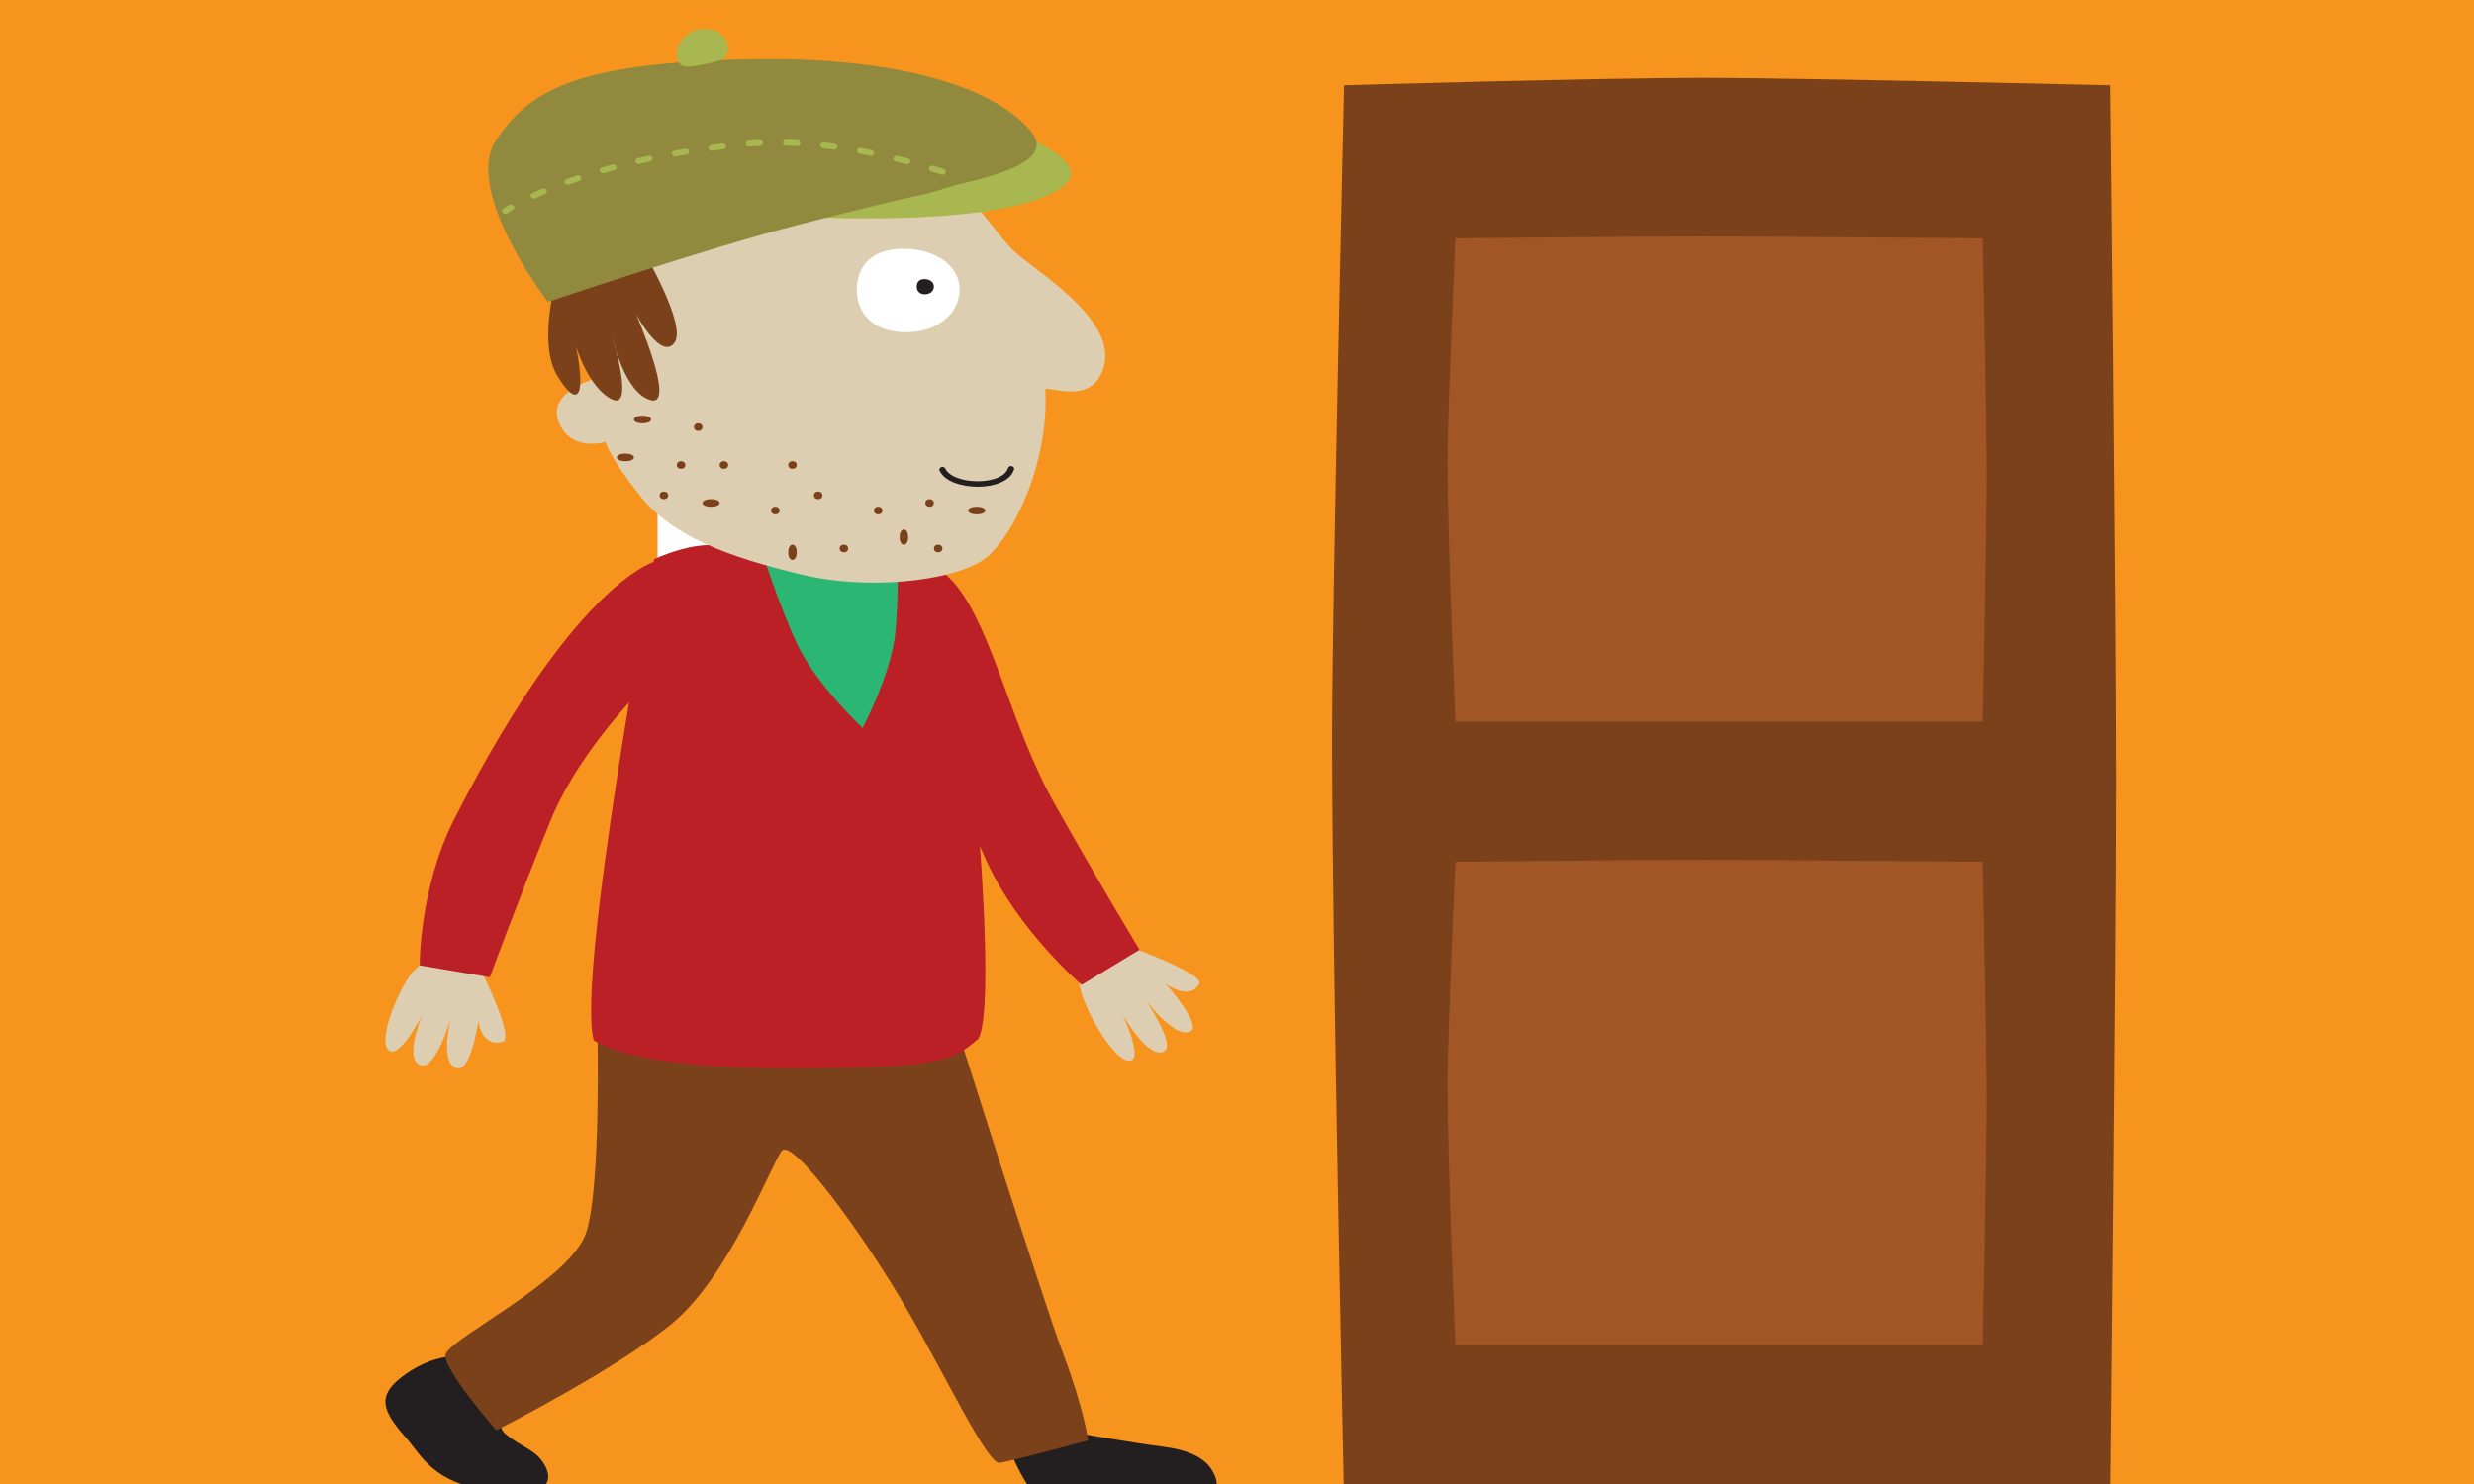 <?xml version="1.0" encoding="UTF-8" standalone="no"?>
<svg
   width="250"
   height="150"
   viewBox="0 0 250 150"
   fill="none"
   version="1.1"
   id="svg2388"
   sodipodi:docname="svgPage58DonFito.svg"
   inkscape:version="1.2.1 (9c6d41e410, 2022-07-14)"
   xmlns:inkscape="http://www.inkscape.org/namespaces/inkscape"
   xmlns:sodipodi="http://sodipodi.sourceforge.net/DTD/sodipodi-0.dtd"
   xmlns="http://www.w3.org/2000/svg"
   xmlns:svg="http://www.w3.org/2000/svg">
  <rect x="0" y="0" width="250" height="150" fill="#333333" stroke="none"/>
  <defs
     id="defs2392">
    <pattern
       id="EMFhbasepattern"
       patternUnits="userSpaceOnUse"
       width="6"
       height="6"
       x="0"
       y="0" />
  </defs>
  <sodipodi:namedview
     id="namedview2390"
     pagecolor="#ffffff"
     bordercolor="#000000"
     borderopacity="0.25"
     inkscape:showpageshadow="2"
     inkscape:pageopacity="0.0"
     inkscape:pagecheckerboard="0"
     inkscape:deskcolor="#d1d1d1"
     showgrid="false"
     inkscape:zoom="0.92627381"
     inkscape:cx="48.581747"
     inkscape:cy="98.243089"
     inkscape:window-width="3840"
     inkscape:window-height="2066"
     inkscape:window-x="-11"
     inkscape:window-y="-11"
     inkscape:window-maximized="1"
     inkscape:current-layer="svg2388" />
  <path
     style="fill:#f7941e;fill-opacity:1;fill-rule:evenodd;stroke:none;stroke-width:0.457"
     d="m 258.91,-28.641 c -107.308,-0.996 -107.308,-0.996 -137.069,-0.996 -35.001,0 -121.979,0.996 -121.979,0.996 0,0 -3.982,65.876 -3.982,83.369 0,27.79 3.982,97.652 3.982,97.652 259.048,0 259.048,0 259.048,0 0,0 2.096,-69.419 2.096,-92.005 0,-22.697 -2.096,-89.016 -2.096,-89.016 z"
     id="path2397" />
  <path
     style="fill:#ffffff;fill-opacity:1;fill-rule:nonzero;stroke:none;stroke-width:0.584"
     d="M 89.57,30.505 H 66.449 v 75.088 h 23.121 z"
     id="path2399" />
  <path
     style="fill:#7a411b;fill-opacity:1;fill-rule:evenodd;stroke:none;stroke-width:0.584"
     d="m 88.364,65.784 c 0,2.075 0,2.075 0,2.075 0,0 -1.206,0.189 -8.243,0.377 -5.026,0.189 -12.465,-0.377 -12.465,-0.377 0,-2.075 0,-2.075 0,-2.075 z"
     id="path2401" />
  <path
     style="fill:#7a411b;fill-opacity:1;fill-rule:evenodd;stroke:none;stroke-width:0.584"
     d="m 134.605,74.463 c 0,22.073 1.206,77.163 1.206,77.163 77.405,0 77.405,0 77.405,0 0,0 0.603,-54.901 0.603,-72.635 0,-17.923 -0.603,-70.371 -0.603,-70.371 0,0 -32.168,-0.755 -41.014,-0.755 -10.455,0 -36.39,0.755 -36.39,0.755 0,0 -1.206,52.071 -1.206,65.843 z"
     id="path2403" />
  <path
     style="fill:#a35625;fill-opacity:1;fill-rule:evenodd;stroke:none;stroke-width:0.584"
     d="m 146.266,46.541 c 0,7.546 0.804,26.413 0.804,26.413 53.279,0 53.279,0 53.279,0 0,0 0.402,-18.678 0.402,-24.903 0,-6.037 -0.402,-23.96 -0.402,-23.96 0,0 -22.116,-0.189 -28.147,-0.189 -7.238,0 -25.131,0.189 -25.131,0.189 0,0 -0.804,17.734 -0.804,22.451 z"
     id="path2405" />
  <path
     style="fill:#a35625;fill-opacity:1;fill-rule:evenodd;stroke:none;stroke-width:0.584"
     d="m 146.266,109.554 c 0,7.546 0.804,26.413 0.804,26.413 53.279,0 53.279,0 53.279,0 0,0 0.402,-18.866 0.402,-24.903 0,-6.037 -0.402,-23.96 -0.402,-23.96 0,0 -22.116,-0.189 -28.147,-0.189 -7.238,0 -25.131,0.189 -25.131,0.189 0,0 -0.804,17.734 -0.804,22.451 z"
     id="path2407" />
  <g
     id="g2465"
     transform="matrix(0.866,0,0,0.767,38.947,2.382)">
    <path
       fill-rule="evenodd"
       clip-rule="evenodd"
       d="m 80.329,185.678 c 0,0 7.111,1.408 10.255,1.842 3.135,0.432 5.133,1.493 5.989,3.357 0.856,1.858 0.711,2.922 -3.143,3.588 -3.85,0.664 -13.411,1.727 -15.839,0.927 C 75.164,194.596 73,188.349 73,188.349 Z"
       fill="#231f20"
       id="path2316" />
    <path
       fill-rule="evenodd"
       clip-rule="evenodd"
       d="m 15.343,179.509 c 0,0 -3.173,4.578 -1.351,6.339 1.834,1.759 3.383,1.985 4.444,3.839 1.222,2.13 0.976,4.87 -6.117,3.719 -6.848,-1.105 -8.103,-4.725 -9.902,-7.013 -2.86,-3.64 -3.384,-5.546 -0.471,-8.07 2.915,-2.514 5.477,-2.645 5.477,-2.645 z"
       fill="#231f20"
       id="path2318" />
    <path
       fill-rule="evenodd"
       clip-rule="evenodd"
       d="m 66.512,131.678 c 0,0 10.062,36.105 12.555,43.573 C 81.563,182.722 82,186.72 82,186.72 c 0,0 -8.832,2.698 -10.301,2.954 -1.46,0.261 -6.244,-11.332 -11.043,-20.604 -4.783,-9.272 -13.163,-22.313 -14.409,-20.511 -1.251,1.807 -6.149,16.647 -12.888,22.828 -6.732,6.181 -20.424,13.996 -20.424,13.996 0,0 -6.518,-8.409 -5.893,-10.083 0.845,-2.258 14.653,-9.838 16.399,-16.016 1.745,-6.185 1.292,-26.644 1.292,-26.644 z"
       fill="#7a411b"
       id="path2320" />
    <path
       d="m 86.905,121.678 c 0,0 8.685,3.562 8.063,4.863 -1.137,2.358 -3.938,-0.014 -3.938,-0.014 0,0 4.274,5.393 2.933,6.263 -1.786,1.152 -5.276,-4.144 -5.276,-4.144 0,0 3.534,5.837 2.204,6.774 -1.817,1.289 -4.887,-4.844 -4.887,-4.844 0,0 2.334,5.579 1.016,6.061 -1.873,0.685 -5.827,-7.431 -6,-9.911 -0.166,-2.478 0.773,-1.593 0.773,-1.593 z"
       fill="#ddceb1"
       id="path2322" />
    <path
       fill-rule="evenodd"
       clip-rule="evenodd"
       d="m 61.975,69.678 c 0,0 -5.123,7.746 8.121,40.578 3.764,9.349 11.15,16.422 11.15,16.422 L 88,122.058 c 0,0 -4.813,-8.964 -9.908,-19.213 C 72.977,92.6 70.92,80.004 66.534,73.946 64.975,71.789 61.975,69.678 61.975,69.678 Z"
       fill="#ba2026"
       id="path2324" />
    <path
       fill-rule="evenodd"
       clip-rule="evenodd"
       d="M 62,71.841 55.413,105.678 39,66.678 Z"
       fill="#2bb673"
       id="path2326" />
    <path
       d="m 11.399,125.336 c 0,0 3.679,8.407 2.285,8.841 -2.543,0.793 -2.829,-2.737 -2.829,-2.737 0,0 -0.849,6.575 -2.452,6.224 -2.14,-0.47 -0.798,-6.435 -0.798,-6.435 0,0 -1.692,6.359 -3.338,6.069 -2.264,-0.406 0,-6.634 0,-6.634 0,0 -2.376,5.35 -3.693,4.76 -1.848,-0.845 1.21,-9.019 2.897,-10.792 1.682,-1.772 1.718,-0.533 1.718,-0.533 z"
       fill="#ddceb1"
       id="path2328" />
    <path
       fill-rule="evenodd"
       clip-rule="evenodd"
       d="m 32,70.678 c 0,0 -9.316,1.762 -23.92,34.063 -4.162,9.196 -4.08,19.372 -4.08,19.372 l 8.185,1.565 c 0,0 3.138,-9.665 7.006,-20.432 C 23.054,94.477 32,85.338 32,85.338 Z"
       fill="#ba2026"
       id="path2330" />
    <path
       fill-rule="evenodd"
       clip-rule="evenodd"
       d="m 44.435,130.692 c -1.789,-0.127 -5.383,0.642 -9.291,0.537 C 31.235,131.123 27,130.922 27,130.922 l 2.065,1.3 c 0,0 2.948,0.286 8.232,0.438 C 42.579,132.811 47,131.945 47,131.945 Z"
       fill="#00a5a5"
       id="path2332" />
    <path
       fill-rule="evenodd"
       clip-rule="evenodd"
       d="m 59.775,71.398 c 0,0 0.079,5.094 -0.274,8.868 -0.508,5.572 -3.827,12.568 -3.827,12.568 0,0 -5.405,-5.765 -7.577,-10.915 -2.165,-5.144 -4.379,-13.079 -4.379,-13.079 0,0 -4.83,-0.37 -7.32,0.008 -2.569,0.4 -5.053,1.751 -5.053,1.751 0,0 -9.129,55.234 -7.031,63.419 5.053,3.256 15.837,3.792 26.571,3.636 13.727,-0.198 15.331,-0.923 18.295,-3.871 2.394,-4.309 -0.966,-47.479 -3.461,-59.205 -1.035,-1.196 -5.943,-3.18 -5.943,-3.18 z"
       fill="#ba2026"
       id="path2334" />
    <path
       fill-rule="evenodd"
       clip-rule="evenodd"
       d="m 53.325,11.854 c 3.65,0.529 8.652,4.143 12.558,8.423 3.911,4.285 5.921,8.392 8.204,10.435 3.499,3.114 10.955,8.673 9.791,14.26 -1.074,5.199 -5.72,3.052 -6.879,3.168 0.502,9.595 -3.823,20.091 -7.445,22.686 -3.618,2.595 -13.102,3.917 -20.951,1.8 -8.681,-2.343 -15.137,-5.083 -18.832,-10.317 -3.686,-5.23 -4.079,-7.183 -4.079,-7.183 0,0 -4.016,1.433 -5.455,-2.568 -1.44,-4.005 4.157,-5.735 4.157,-5.735 0,0 -2.028,-7.236 -1.449,-13.734 0.581,-6.496 7.149,-13.713 11.731,-17.202 4.577,-3.495 14.018,-4.7 18.648,-4.032 z"
       fill="#ddceb1"
       id="path2336" />
    <path
       fill-rule="evenodd"
       clip-rule="evenodd"
       d="m 60.548,29.679 c -3.624,-0.046 -5.489,2.063 -5.547,5.299 -0.059,3.245 2.003,5.655 5.633,5.699 3.61,0.053 6.301,-2.299 6.365,-5.548 0.058,-3.234 -2.835,-5.405 -6.451,-5.45 z"
       fill="#ffffff"
       id="path2338" />
    <path
       fill-rule="evenodd"
       clip-rule="evenodd"
       d="m 62.919,33.678 c -0.612,-0.011 -0.907,0.372 -0.919,0.963 -0.008,0.59 0.323,1.026 0.931,1.037 0.61,0.009 1.059,-0.419 1.069,-1.01 0.004,-0.593 -0.475,-0.984 -1.081,-0.989 z"
       fill="#231f20"
       id="path2340" />
    <path
       fill-rule="evenodd"
       clip-rule="evenodd"
       d="m 29.942,29.678 c 0,0 5.364,10.161 3.758,12.43 -1.595,2.267 -4.459,-3.827 -4.459,-3.827 0,0 4.751,12.294 1.707,11.345 -3.042,-0.94 -4.428,-8.136 -4.428,-8.136 0,0 2.598,9.552 -0.121,8.018 -2.717,-1.538 -4.147,-6.918 -4.147,-6.918 1.249,7.168 -0.019,7.928 -2.199,3.806 -2.43,-4.577 0.108,-13.629 0.108,-13.629 0,0 4.954,-0.596 6.576,-0.201 1.623,0.381 3.205,-2.887 3.205,-2.887 z"
       fill="#7a411b"
       id="path2342" />
    <path
       d="m 65,58.791 c 1.033,2.474 7.254,2.595 8,-0.113"
       stroke="#231f20"
       stroke-width="0.723"
       stroke-linecap="round"
       id="path2344" />
    <path
       fill-rule="evenodd"
       clip-rule="evenodd"
       d="m 49,25.481 c 0,0 24.302,1.589 30.312,-4.255 3.464,-3.371 -7.28,-7.548 -7.28,-7.548 0,0 -1.843,5.41 -3.786,5.929 C 61.261,21.483 49,25.481 49,25.481 Z"
       fill="#a9b750"
       id="path2346" />
    <path
       fill-rule="evenodd"
       clip-rule="evenodd"
       d="m 66.115,21.422 c -5.732,2.03 1.065,-0.378 -17.789,5.05 -10.735,3.092 -29.365,10.206 -29.365,10.206 0,0 -10.051,-14.765 -5.998,-21.405 3.814,-6.249 8.768,-10.186 30.058,-10.578 16.811,-0.303 28.231,3.696 32.413,9.674 3.083,4.423 -7.328,6.348 -9.318,7.054 z"
       fill="#918a3e"
       id="path2348" />
    <path
       fill-rule="evenodd"
       clip-rule="evenodd"
       d="m 34.023,4.423 c 0.207,1.646 1.473,1.328 3.117,0.957 C 38.782,5.01 40.19,4.723 39.979,3.07 39.777,1.419 38.277,0.384 36.633,0.752 34.99,1.124 33.82,2.764 34.023,4.423 Z"
       fill="#a9b750"
       id="path2350" />
    <path
       d="m 65,19.542 c 0,0 -12.124,-4.845 -22.938,-3.684 C 22.819,17.925 14,24.678 14,24.678"
       stroke="#a9b750"
       stroke-width="0.774"
       stroke-linecap="round"
       stroke-dasharray="1.26, 3.1"
       id="path2352" />
    <path
       d="m 60.5,68.678 c 0.667,0 0.667,-2 0,-2 -0.667,0 -0.667,2 0,2 z"
       fill="#7a411b"
       id="path2354" />
    <path
       d="m 57.5,64.678 c 0.667,0 0.667,-1 0,-1 -0.667,0 -0.667,1 0,1 z"
       fill="#7a411b"
       id="path2356" />
    <path
       d="m 53.5,69.678 c 0.667,0 0.667,-1 0,-1 -0.667,0 -0.667,1 0,1 z"
       fill="#7a411b"
       id="path2358" />
    <path
       d="m 50.5,62.678 c 0.667,0 0.667,-1 0,-1 -0.667,0 -0.667,1 0,1 z"
       fill="#7a411b"
       id="path2360" />
    <path
       d="m 47.5,58.678 c 0.667,0 0.667,-1 0,-1 -0.667,0 -0.667,1 0,1 z"
       fill="#7a411b"
       id="path2362" />
    <path
       d="m 45.5,64.678 c 0.667,0 0.667,-1 0,-1 -0.667,0 -0.667,1 0,1 z"
       fill="#7a411b"
       id="path2364" />
    <path
       d="m 38,63.678 c 1.333,0 1.333,-1 0,-1 -1.333,0 -1.333,1 0,1 z"
       fill="#7a411b"
       id="path2366" />
    <path
       d="m 39.5,58.678 c 0.667,0 0.667,-1 0,-1 -0.667,0 -0.667,1 0,1 z"
       fill="#7a411b"
       id="path2368" />
    <path
       d="m 36.5,53.678 c 0.667,0 0.667,-1 0,-1 -0.667,0 -0.667,1 0,1 z"
       fill="#7a411b"
       id="path2370" />
    <path
       d="m 34.5,58.678 c 0.667,0 0.667,-1 0,-1 -0.667,0 -0.667,1 0,1 z"
       fill="#7a411b"
       id="path2372" />
    <path
       d="m 30,52.678 c 1.333,0 1.333,-1 0,-1 -1.333,0 -1.333,1 0,1 z"
       fill="#7a411b"
       id="path2374" />
    <path
       d="m 63.5,63.678 c 0.667,0 0.667,-1 0,-1 -0.667,0 -0.667,1 0,1 z"
       fill="#7a411b"
       id="path2376" />
    <path
       d="m 64.5,69.678 c 0.667,0 0.667,-1 0,-1 -0.667,0 -0.667,1 0,1 z"
       fill="#7a411b"
       id="path2378" />
    <path
       d="m 69,64.678 c 1.333,0 1.333,-1 0,-1 -1.333,0 -1.333,1 0,1 z"
       fill="#7a411b"
       id="path2380" />
    <path
       d="m 47.5,70.678 c 0.667,0 0.667,-2 0,-2 -0.667,0 -0.667,2 0,2 z"
       fill="#7a411b"
       id="path2382" />
    <path
       d="m 32.5,62.678 c 0.667,0 0.667,-1 0,-1 -0.667,0 -0.667,1 0,1 z"
       fill="#7a411b"
       id="path2384" />
    <path
       d="m 28,57.678 c 1.333,0 1.333,-1 0,-1 -1.333,0 -1.333,1 0,1 z"
       fill="#7a411b"
       id="path2386" />
  </g>
</svg>
